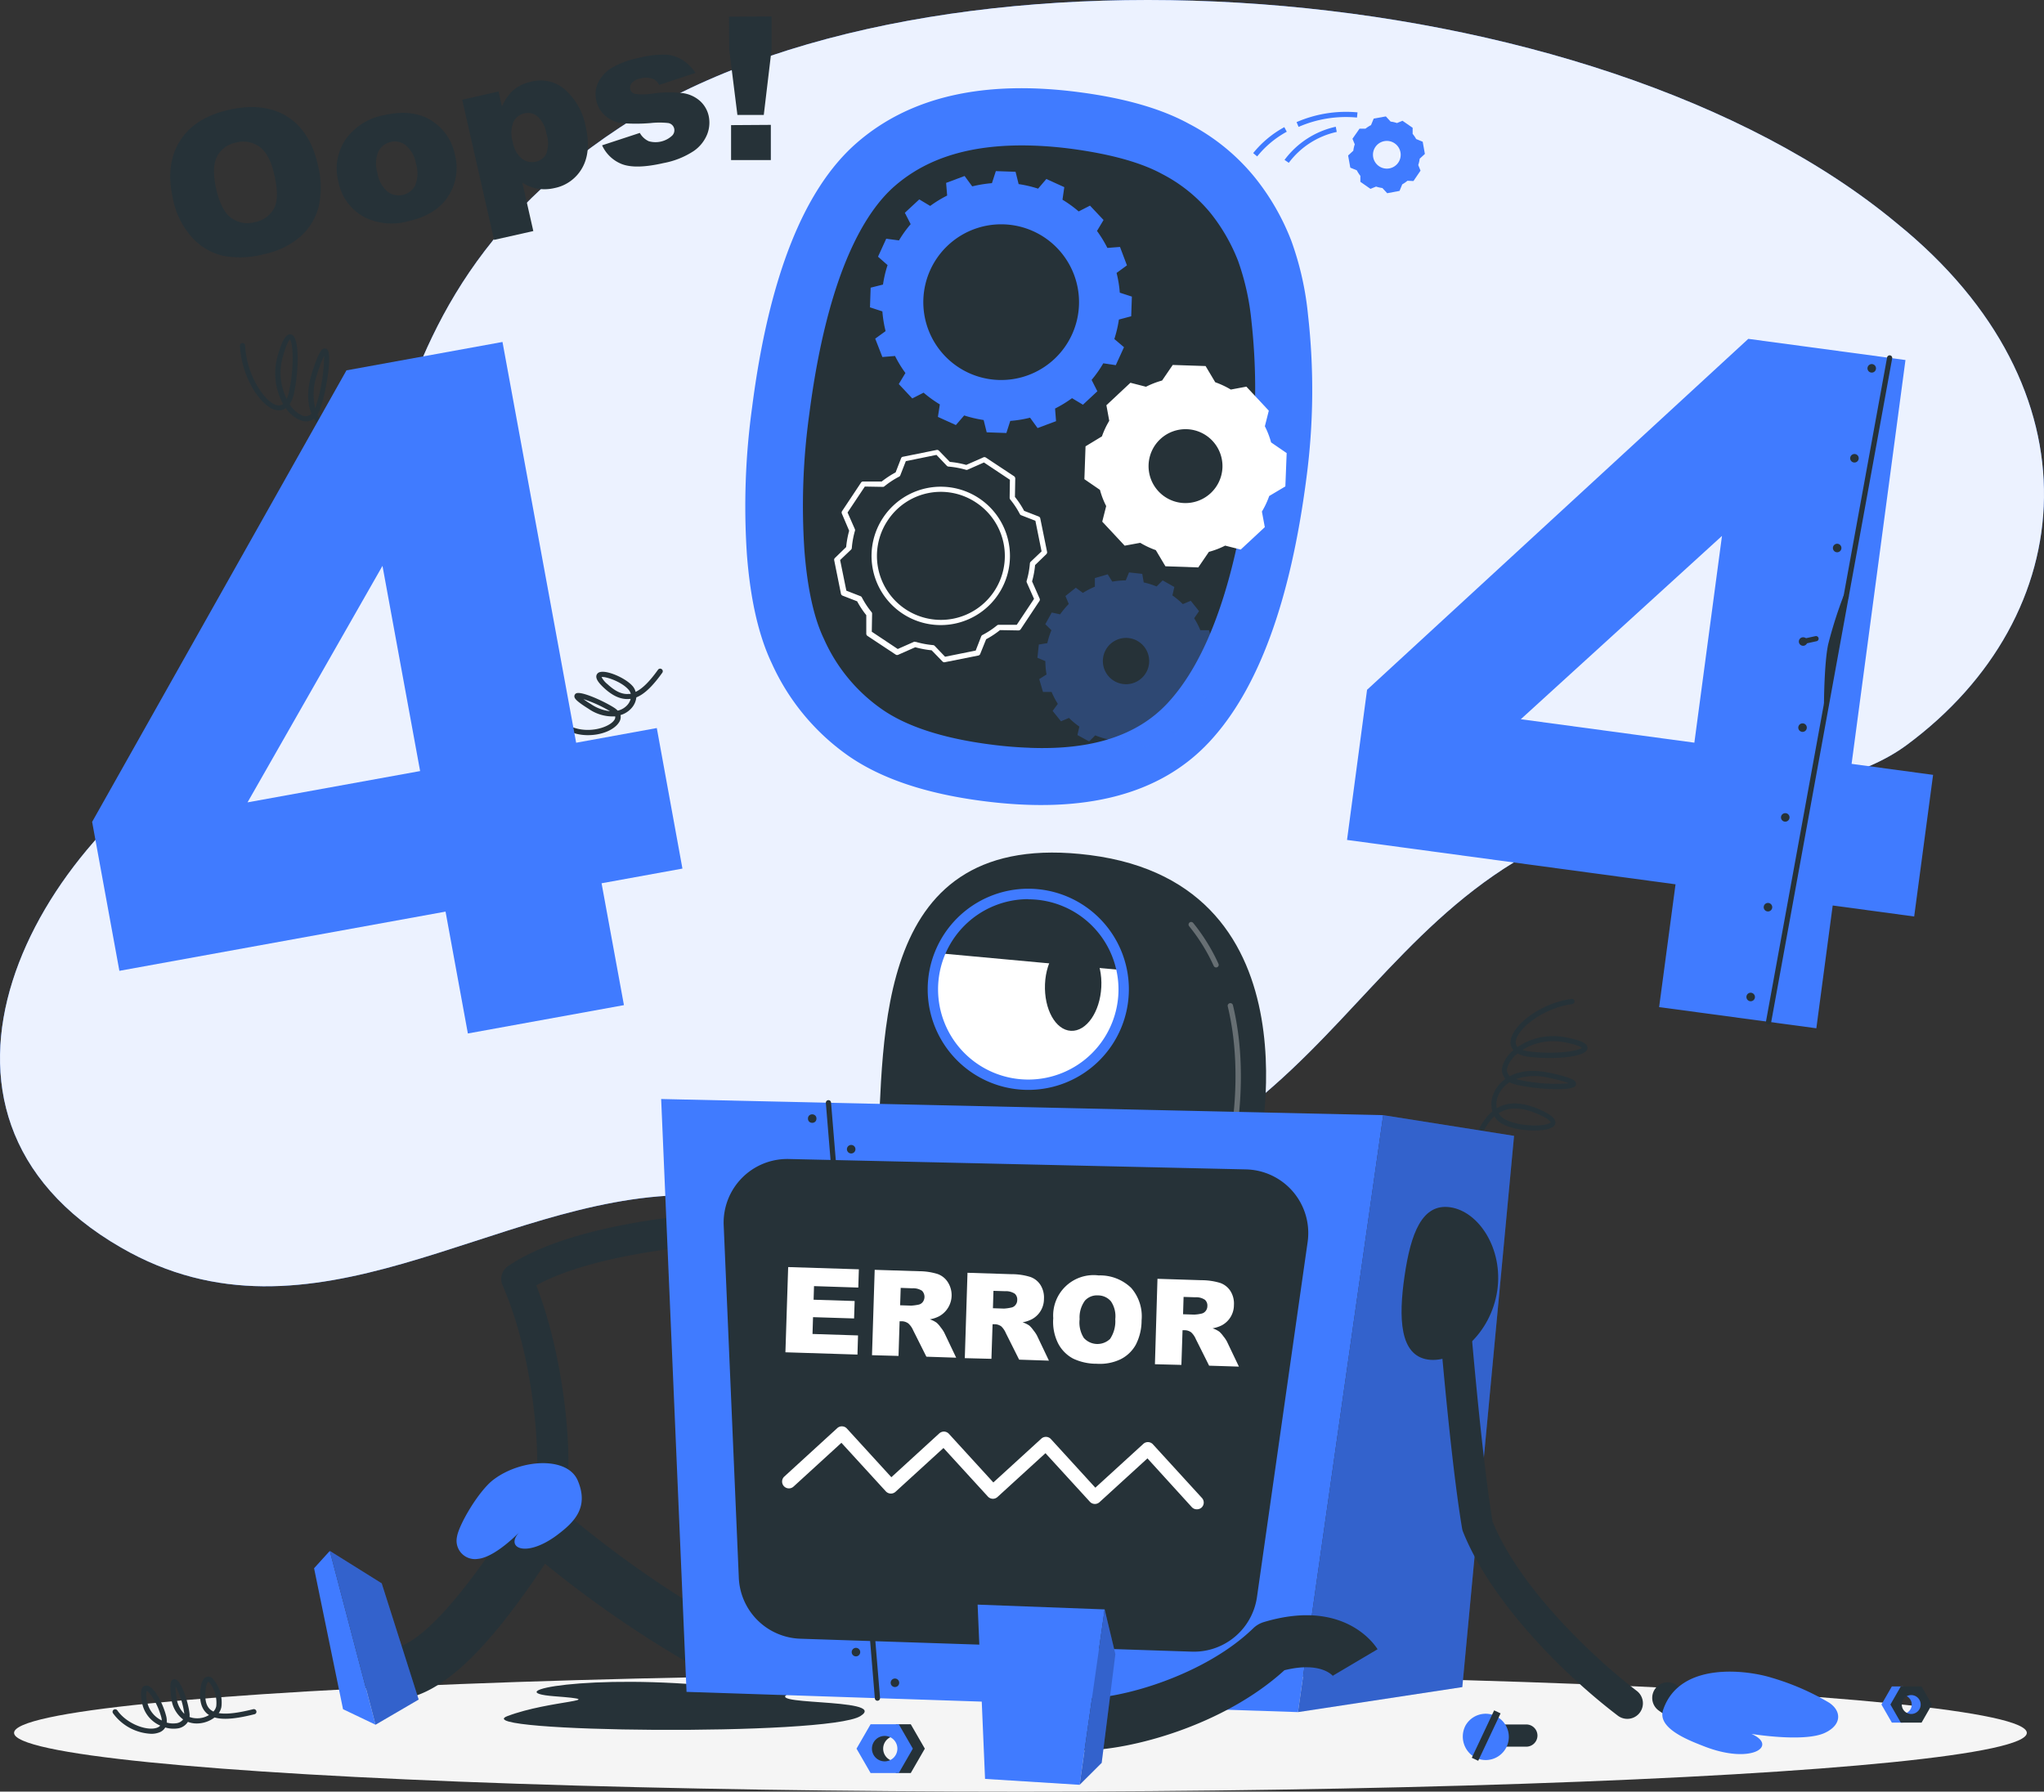 <svg xmlns="http://www.w3.org/2000/svg" viewBox="0 0 393.8 345.21"><rect x="0" y="0" width="393.8" height="345.21" fill="#333333" stroke="none"/><defs><style>.cls-1,.cls-5{fill:#407bff;}.cls-2,.cls-6,.cls-7{fill:#fff;}.cls-2{opacity:0.9;}.cls-3{fill:#f5f5f5;}.cls-4{fill:#263238;}.cls-5,.cls-7{opacity:0.3;}.cls-8{opacity:0.2;}</style></defs><title>Asset 1</title><g id="Layer_2" data-name="Layer 2"><g id="Background_Simple" data-name="Background Simple"><path class="cls-1" d="M365.51,43.08c39.29,31.83,35.52,75.55,1.85,100.46-16.15,12-48.67,9.64-67.17,18.08-24.13,11-36.38,31.39-54.87,47.66-46,40.48-60.95,20.47-113.32,21-36.81.37-71.81,31.4-108.69,10.1-45.08-26-17.17-78.18,19.64-98.31C85.22,119,58.63,64.6,119.43,24.56,179.25-14.82,307.16-5.54,365.51,43.08Z"/><path class="cls-2" d="M365.51,43.08c39.29,31.83,35.52,75.55,1.85,100.46-16.15,12-48.67,9.64-67.17,18.08-24.13,11-36.38,31.39-54.87,47.66-46,40.48-60.95,20.47-113.32,21-36.81.37-71.81,31.4-108.69,10.1-45.08-26-17.17-78.18,19.64-98.31C85.22,119,58.63,64.6,119.43,24.56,179.25-14.82,307.16-5.54,365.51,43.08Z"/></g><g id="Shadow"><ellipse id="_Path_" data-name="&lt;Path&gt;" class="cls-3" cx="196.6" cy="333.89" rx="193.89" ry="11.32"/></g><g id="Oops_" data-name="Oops!"><path class="cls-4" d="M33.32,38.3c-1-4.41-.56-8.11,1.34-11.13s5-5,9.41-6,8.22-.61,11.2,1.25,5,5,5.95,9.3a17.15,17.15,0,0,1,.17,8.12,11.64,11.64,0,0,1-3.53,5.76A15.63,15.63,0,0,1,50.74,49a17.64,17.64,0,0,1-7.88.26A11.65,11.65,0,0,1,37,45.75,15.54,15.54,0,0,1,33.32,38.3Zm8.34-1.86c.62,2.72,1.57,4.57,2.85,5.52a5.24,5.24,0,0,0,4.54.85,5.25,5.25,0,0,0,3.76-2.69c.72-1.39.73-3.59,0-6.61q-.87-3.81-2.8-5.22a5.39,5.39,0,0,0-4.57-.81,5.18,5.18,0,0,0-3.64,2.71Q40.73,32.32,41.66,36.44Z"/><path class="cls-4" d="M65.19,35a10,10,0,0,1,1.35-8.06A11.56,11.56,0,0,1,74,22.19q5.86-1.34,9.64,1.39a10.08,10.08,0,0,1,4,6.21,10,10,0,0,1-1.31,8.06Q84,41.42,78.69,42.61A11.83,11.83,0,0,1,70.53,42,9.85,9.85,0,0,1,65.19,35Zm7.51-1.73a6.05,6.05,0,0,0,1.93,3.63A3.58,3.58,0,0,0,80,35.71a6.31,6.31,0,0,0,.14-4.19A5.92,5.92,0,0,0,78.19,28a3.37,3.37,0,0,0-2.88-.65,3.47,3.47,0,0,0-2.42,1.88A6,6,0,0,0,72.7,33.27Z"/><path class="cls-4" d="M95.19,46.22l-6.14-27,7-1.59.66,2.89a9.6,9.6,0,0,1,2.11-3.08,7.84,7.84,0,0,1,3.43-1.68A7.15,7.15,0,0,1,109,17.4a12.68,12.68,0,0,1,3.83,6.92c.74,3.26.53,5.91-.64,8a7.87,7.87,0,0,1-5.33,3.91,8.57,8.57,0,0,1-3.29.13,7.76,7.76,0,0,1-2.94-1.17l2.12,9.33Zm3.6-18.86a5.31,5.31,0,0,0,1.76,3.22,3.19,3.19,0,0,0,2.72.56,2.82,2.82,0,0,0,2-1.57,6,6,0,0,0,0-3.86,5.55,5.55,0,0,0-1.71-3.27,2.87,2.87,0,0,0-2.5-.61,3.12,3.12,0,0,0-2.14,1.67A5.78,5.78,0,0,0,98.79,27.36Z"/><path class="cls-4" d="M116,28l7.27-2.39a3.75,3.75,0,0,0,1.72,1.6,4.69,4.69,0,0,0,4.53-1.1,1.46,1.46,0,0,0,.37-1.34,1.41,1.41,0,0,0-1.13-1.06,15.47,15.47,0,0,0-3.39,0,33.73,33.73,0,0,1-5.71,0,5.8,5.8,0,0,1-3-1.37,5.18,5.18,0,0,1-1.76-2.91,5.27,5.27,0,0,1,.37-3.58,6.89,6.89,0,0,1,2.62-2.79,16.61,16.61,0,0,1,5.12-1.89,18.85,18.85,0,0,1,5.28-.64,6.87,6.87,0,0,1,3.16,1A8.86,8.86,0,0,1,134,14.05l-7,2.31a2.47,2.47,0,0,0-1.23-1.17,3.85,3.85,0,0,0-2.27-.1,3.08,3.08,0,0,0-1.75.87,1.42,1.42,0,0,0-.33,1.22,1.2,1.2,0,0,0,1,.92,12.27,12.27,0,0,0,3.35-.07,22.42,22.42,0,0,1,5.82-.08,6.29,6.29,0,0,1,3.28,1.51,5.46,5.46,0,0,1,1.66,2.85,6.17,6.17,0,0,1-.27,3.53,7.15,7.15,0,0,1-2.64,3.28,15.86,15.86,0,0,1-5.78,2.3c-3.57.82-6.22.88-8,.21A7,7,0,0,1,116,28Z"/><path class="cls-4" d="M140.45,3.22l8.21-.05,0,6.3-1.51,12.68-5.08,0L140.49,9.52Zm.4,20.89,7.66-.05,0,6.78-7.66,0Z"/></g><g id="_404" data-name="404"><path class="cls-4" d="M75.28,89.23a.57.57,0,0,1-.18,0c-4.5-1.74-7.19-3.45-8.59-5.49a5.16,5.16,0,0,1-3.23-.45,6.43,6.43,0,0,1-2.78-2.62,2.56,2.56,0,0,1-2.43.37,6.08,6.08,0,0,1-3-2.41,2.22,2.22,0,0,1-1.55.43c-3-.24-7-6.16-7.29-12.46a.5.5,0,1,1,1,0c.28,6,4.11,11.33,6.38,11.52a1.31,1.31,0,0,0,.93-.28,12.26,12.26,0,0,1-1-9.41c.86-3,1.62-4.18,2.53-4,1.72.43,1.49,7,.58,11.29a6,6,0,0,1-.84,2.18,5.4,5.4,0,0,0,2.54,2.21A1.57,1.57,0,0,0,60,79.72c-.78-1.94-.94-4.58.12-7.94,1.41-4.43,2-4.55,2.31-4.62a.64.64,0,0,1,.64.22c.93,1-.18,7.92-1.34,11.32a5,5,0,0,1-.56,1.16,5.53,5.53,0,0,0,2.5,2.5,4.36,4.36,0,0,0,2.27.43c-.09-.19-.17-.38-.25-.58-.79-2.14-.4-4.62,1.19-7.57,1-2,1.91-2.88,2.71-2.88h0a1.11,1.11,0,0,1,1,.67c.88,1.6.24,6.91-1.48,9.55a4,4,0,0,1-1.62,1.4c1.34,1.76,3.89,3.31,7.95,4.89a.5.5,0,0,1,.29.64A.51.51,0,0,1,75.28,89.23ZM69.63,72.76s-.57,0-1.83,2.35C66.35,77.79,66,80,66.67,81.87c.09.22.19.45.3.67a2.9,2.9,0,0,0,1.32-1.11c1.4-2.14,2.07-6.54,1.55-8.25C69.74,72.82,69.63,72.76,69.63,72.76Zm-7.18-4.21a23.82,23.82,0,0,0-1.34,3.53,11.38,11.38,0,0,0-.38,6.55l.09-.25A32.89,32.89,0,0,0,62.45,68.55ZM55.87,65.4c-.17.15-.66.78-1.35,3.22a11.27,11.27,0,0,0,.72,8.25,6.43,6.43,0,0,0,.45-1.41C56.73,70.55,56.43,66.11,55.87,65.4Z"/><path class="cls-4" d="M113.3,141.65a9,9,0,0,1-4.56-1.19.5.5,0,1,1,.5-.86c3.57,2.09,8.18.63,9.13-.9a.87.87,0,0,0,.15-.67,8.12,8.12,0,0,1-5.13-1.46c-2.55-1.59-2.74-2.07-2.73-2.44a.63.63,0,0,1,.34-.53c1-.5,5.51,1.58,7.39,2.81a3.63,3.63,0,0,1,.62.52,3.55,3.55,0,0,0,1.9-1.14,2.83,2.83,0,0,0,.59-1.12l-.2,0c-1.6.16-3.2-.52-4.91-2.1-1.18-1.09-1.63-1.84-1.48-2.43a.91.91,0,0,1,.72-.65c1.38-.35,4.8,1.11,6.19,2.64a2.68,2.68,0,0,1,.64,1.18c1.31-.61,2.69-2,4.32-4.27a.5.5,0,0,1,.7-.11.49.49,0,0,1,.12.69c-1.89,2.64-3.47,4.14-5,4.75a3.69,3.69,0,0,1-.87,2,4.48,4.48,0,0,1-2.18,1.41,1.83,1.83,0,0,1-.28,1.39C118.38,140.59,116,141.65,113.3,141.65Zm-.89-6.94c.34.25.82.58,1.51,1a8,8,0,0,0,3.6,1.32A25.21,25.21,0,0,0,112.41,134.71Zm3.49-4.25a4.33,4.33,0,0,0,1.17,1.39c1.48,1.38,2.84,2,4.13,1.85l.32,0a1.81,1.81,0,0,0-.44-.83C119.68,131.28,116.58,130.3,115.9,130.46Z"/><path class="cls-1" d="M126.54,140.28,111,143.11,96.81,65.89,66.75,71.36l-49,87L23,187.06l62.84-11.41,4.3,23.48,30.07-5.46-4.31-23.48,15.58-2.83ZM47.69,154.6l26-45.57,7.25,39.54Z"/><path class="cls-1" d="M252,60.64a58.65,58.65,0,0,0-3.2-14.21,45.72,45.72,0,0,0-7-12.19,40.26,40.26,0,0,0-12.7-10.37q-8-4.39-21.22-6.11-27.43-3.59-42.78,9.74t-20.2,51a139.33,139.33,0,0,0-1,28.34q1,13,4.78,20.94a43.71,43.71,0,0,0,14.65,17.77q9.47,6.65,26,8.79,29.39,3.83,43.57-11.29T251.71,92A129,129,0,0,0,252,60.64Z"/><path class="cls-4" d="M198.37,144.08c-2.41-.08-5-.29-7.61-.64-9.16-1.19-16.24-3.51-21-6.89a32.6,32.6,0,0,1-11-13.4l-.05-.11c-1.92-4-3.17-9.75-3.73-17a128.29,128.29,0,0,1,.92-26.11c3.57-27.72,10.94-39.28,16.5-44.1,6.47-5.62,15.22-8.16,26.73-7.77,2.35.08,4.85.29,7.42.63,7.38,1,13.23,2.59,17.37,4.85A29.68,29.68,0,0,1,233.18,41a35.25,35.25,0,0,1,5.35,9.27,48.35,48.35,0,0,1,2.57,11.55,119.27,119.27,0,0,1-.3,28.73c-2.77,21.54-8.13,36.67-15.92,45-5.78,6.16-14.45,9-26.51,8.54Z"/><path class="cls-1" d="M217.94,60.94l.13-3.79-2.33-.76a21.83,21.83,0,0,0-.62-3.8l2-1.46-1.34-3.55-2.43.19a23.81,23.81,0,0,0-2-3.27l1.26-2.11L210,39.62l-2.18,1.12a23.17,23.17,0,0,0-3.12-2.26l.35-2.42-3.46-1.57L200,36.35a23.26,23.26,0,0,0-3.75-.88l-.59-2.37-3.8-.13-.75,2.32a24.89,24.89,0,0,0-3.8.62l-1.47-2-3.56,1.33.2,2.44a22.94,22.94,0,0,0-3.27,2l-2.1-1.26-2.78,2.58,1.12,2.19a21.78,21.78,0,0,0-2.25,3.13L170.74,46l-1.58,3.46L171,51.08a22,22,0,0,0-.88,3.75l-2.38.6-.13,3.79L170,60a22.65,22.65,0,0,0,.62,3.8l-2,1.45L170,68.79l2.44-.2a22.11,22.11,0,0,0,2,3.28L173.16,74l2.6,2.77,2.18-1.11a23.51,23.51,0,0,0,3.13,2.26l-.37,2.41,3.46,1.57,1.6-1.85a23.83,23.83,0,0,0,3.75.88l.59,2.37,3.79.13.75-2.33a22.6,22.6,0,0,0,3.81-.62l1.45,2,3.56-1.33-.19-2.43a23.87,23.87,0,0,0,3.27-2l2.1,1.26,2.78-2.59-1.11-2.19A22.48,22.48,0,0,0,212.56,70l2.41.36,1.58-3.46-1.86-1.58a23.26,23.26,0,0,0,.88-3.75Zm-25.6,12.27A15,15,0,1,1,207.88,58.7,15,15,0,0,1,192.34,73.21Z"/><path class="cls-5" d="M233.72,130.52,234,128l-1.54-.62a16,16,0,0,0-.22-2.6l1.4-.88-.72-2.47h-1.66a14.82,14.82,0,0,0-1.19-2.31l.94-1.36-1.6-2-1.53.64a14.55,14.55,0,0,0-2-1.67l.37-1.63L224,111.83,222.83,113a14.84,14.84,0,0,0-2.48-.78l-.28-1.64-2.55-.29-.63,1.54a14.94,14.94,0,0,0-2.59.24l-.89-1.41-2.47.72v1.66a16.34,16.34,0,0,0-2.31,1.2l-1.36-1-2,1.6.64,1.53a17.77,17.77,0,0,0-1.67,2l-1.61-.35-1.24,2.25,1.18,1.16a15,15,0,0,0-.79,2.49l-1.64.27-.27,2.55,1.53.64a14.73,14.73,0,0,0,.23,2.58l-1.41.89.72,2.47h1.66a15.22,15.22,0,0,0,1.2,2.3l-1,1.36,1.61,2,1.54-.65a14.55,14.55,0,0,0,2,1.67l-.37,1.63,2.25,1.23,1.18-1.17a15.68,15.68,0,0,0,2.47.77l.29,1.64,2.55.28.63-1.53a16.2,16.2,0,0,0,2.59-.24l.89,1.41,2.46-.72V141.7a16.34,16.34,0,0,0,2.31-1.2l1.34,1,2-1.6-.65-1.54a16.28,16.28,0,0,0,1.69-2l1.61.36,1.24-2.25-1.18-1.16a17.35,17.35,0,0,0,.78-2.48Zm-12.87-1a4.46,4.46,0,1,1-1.77-6.06A4.47,4.47,0,0,1,220.85,129.53Z"/><path class="cls-6" d="M247.89,87.3l-3-2.06h0a16.42,16.42,0,0,0-1.2-3.11l.76-3-4.32-4.63-3,.56a17,17,0,0,0-3-1.41h0l-1.86-3.12-6.33-.21-2.05,3h0a16.59,16.59,0,0,0-3.1,1.2l-3-.77-4.63,4.33.55,3h0a16.3,16.3,0,0,0-1.41,3L209.14,86l-.22,6.33,3,2.06a15.62,15.62,0,0,0,1.2,3.12h0l-.76,3,4.32,4.63,3-.55a16.53,16.53,0,0,0,3,1.41h0l1.85,3.11,6.33.22,2.05-3a16,16,0,0,0,3.13-1.2h0l3,.76,4.64-4.32-.56-3a16.39,16.39,0,0,0,1.41-3h0l3.11-1.85Zm-19.73,9.63a7.12,7.12,0,1,1,7.36-6.88A7.14,7.14,0,0,1,228.16,96.93Z"/><path class="cls-1" d="M269.64,36.78l.52-1.26h0a6.7,6.7,0,0,0,1-.69l1.16.05,1.36-2-.44-1.08a6.18,6.18,0,0,0,.28-1.22h0l1-.92-.42-2.35-1.26-.52h0a6.65,6.65,0,0,0-.68-1l0-1.17-1.95-1.35-1.07.44h0a5.55,5.55,0,0,0-1.22-.28l-.92-1-2.34.42-.52,1.26a6.17,6.17,0,0,0-1.06.68h0l-1.15,0-1.36,1.95.44,1.07a6.12,6.12,0,0,0-.28,1.23h0l-1,.92.42,2.34,1.26.52a6.17,6.17,0,0,0,.68,1.06h0l0,1.15,1.95,1.36,1.07-.44a7.31,7.31,0,0,0,1.23.28h0l.92,1Zm-5.08-6.49a2.67,2.67,0,1,1,3.1,2.16A2.68,2.68,0,0,1,264.56,30.29Z"/><path class="cls-1" d="M242.21,30.14l-.77-.64a19.89,19.89,0,0,1,6-5l.47.88A19,19,0,0,0,242.21,30.14Z"/><path class="cls-1" d="M250.19,24.45l-.39-.92a23.92,23.92,0,0,1,11.74-1.88l-.1,1A22.79,22.79,0,0,0,250.19,24.45Z"/><path class="cls-1" d="M248.3,31.37l-.82-.56a16.78,16.78,0,0,1,9.87-6.39l.19,1A15.72,15.72,0,0,0,248.3,31.37Z"/><path class="cls-6" d="M181.94,127.61a.51.51,0,0,1-.35-.15l-2.1-2.16a18.43,18.43,0,0,1-3.15-.59l-3.26,1.44a.51.51,0,0,1-.48,0l-5.48-3.63a.5.5,0,0,1-.22-.42l0-3.57a17.11,17.11,0,0,1-1.76-2.67l-2.81-1.09a.51.51,0,0,1-.31-.37l-1.3-6.44a.47.47,0,0,1,.14-.45l2.16-2.1a18.78,18.78,0,0,1,.58-3.15L162.21,99a.54.54,0,0,1,0-.48L165.88,93a.47.47,0,0,1,.43-.22l3.56,0a18.2,18.2,0,0,1,2.68-1.76l1.09-2.81A.51.51,0,0,1,174,88l6.44-1.3a.49.49,0,0,1,.46.14L183,89a17.76,17.76,0,0,1,3.16.58l3.26-1.44a.51.51,0,0,1,.48,0l5.47,3.62a.54.54,0,0,1,.23.43l-.06,3.56a17.26,17.26,0,0,1,1.77,2.68l2.8,1.09a.49.49,0,0,1,.31.36l1.31,6.44a.52.52,0,0,1-.14.46l-2.17,2.1a17.16,17.16,0,0,1-.58,3.14l1.44,3.27a.51.51,0,0,1,0,.48l-3.63,5.47a.52.52,0,0,1-.42.23l-3.57-.06a17.11,17.11,0,0,1-2.67,1.76L188.85,126a.49.49,0,0,1-.37.31L182,127.6Zm-5.63-3.93.14,0a17.42,17.42,0,0,0,3.31.62.5.5,0,0,1,.32.15l2,2.09,5.9-1.19,1.06-2.73a.53.53,0,0,1,.24-.27,16.05,16.05,0,0,0,2.81-1.85.49.49,0,0,1,.33-.11l3.47,0,3.33-5-1.41-3.18a.5.5,0,0,1,0-.34,16.6,16.6,0,0,0,.61-3.31.53.53,0,0,1,.15-.32l2.1-2-1.19-5.9-2.73-1.06a.49.49,0,0,1-.27-.24,16,16,0,0,0-1.85-2.8.57.57,0,0,1-.11-.33l.05-3.47-5-3.33-3.17,1.4a.5.5,0,0,1-.34,0,17.27,17.27,0,0,0-3.33-.61.51.51,0,0,1-.31-.15l-2-2.1-5.9,1.2-1.06,2.72a.47.47,0,0,1-.23.27,16.52,16.52,0,0,0-2.82,1.85.44.44,0,0,1-.32.12l-3.47-.06-3.33,5,1.4,3.18a.5.5,0,0,1,0,.43,17.27,17.27,0,0,0-.58,3.23.5.5,0,0,1-.15.32l-2.1,2,1.2,5.9,2.72,1.06a.51.51,0,0,1,.28.26,16.22,16.22,0,0,0,1.84,2.79.5.5,0,0,1,.12.33l-.06,3.47,5,3.33,3.19-1.41A.45.45,0,0,1,176.31,123.68Zm4.92-3.24a13.32,13.32,0,0,1-11.1-20.68h0a13.33,13.33,0,1,1,11.1,20.68ZM171,100.32a12.32,12.32,0,1,0,17.08-3.47A12.24,12.24,0,0,0,171,100.32Z"/><path class="cls-1" d="M372.43,149.3l-15.7-2.12,10.38-77.81-30.28-4.08-73.45,67.62-3.86,28.93,63.29,8.55-3.16,23.66,30.29,4.08,3.15-23.66,15.7,2.12ZM293,138.58l38.76-35.32-5.32,39.84Z"/><path class="cls-4" d="M340.73,197.39h-.09a.51.51,0,0,1-.4-.59L363.57,68.87a.51.51,0,0,1,.58-.4.5.5,0,0,1,.4.58L341.23,197A.51.51,0,0,1,340.73,197.39Z"/><path class="cls-4" d="M361.43,71a.81.81,0,0,1-.84.79.82.82,0,0,1-.8-.84.83.83,0,0,1,.85-.8A.82.82,0,0,1,361.43,71Z"/><path class="cls-4" d="M358.1,88.32a.82.82,0,1,1-.79-.84A.81.81,0,0,1,358.1,88.32Z"/><path class="cls-4" d="M354.77,105.62a.82.82,0,0,1-.85.79.82.82,0,1,1,.85-.79Z"/><path class="cls-4" d="M348.21,123.63a.82.82,0,1,1-.79-.84A.8.8,0,0,1,348.21,123.63Z"/><path class="cls-4" d="M348.1,140.22a.82.82,0,0,1-.84.8.83.83,0,0,1-.8-.85.82.82,0,0,1,.85-.79A.81.81,0,0,1,348.1,140.22Z"/><path class="cls-4" d="M344.77,157.53a.82.82,0,1,1-.79-.85A.81.81,0,0,1,344.77,157.53Z"/><path class="cls-4" d="M341.44,174.83a.82.82,0,1,1-1.64-.06.82.82,0,1,1,1.64.06Z"/><path class="cls-4" d="M338.11,192.13a.82.82,0,1,1-1.64-.06.81.81,0,0,1,.84-.79A.83.83,0,0,1,338.11,192.13Z"/><path class="cls-4" d="M347.4,124.11a.5.5,0,0,1-.11-1l2.48-.54a.51.51,0,0,1,.6.39.5.5,0,0,1-.39.59l-2.48.54Z"/><path class="cls-4" d="M355.69,114.89a84.28,84.28,0,0,0-3,9.36c-.75,3.54-.79,11.43-.79,11.43"/><path class="cls-4" d="M351.9,136.18h0a.49.49,0,0,1-.49-.5c0-.33.05-8,.81-11.53a82.74,82.74,0,0,1,3-9.44.51.51,0,0,1,.65-.28.49.49,0,0,1,.28.64,85.15,85.15,0,0,0-3,9.29c-.73,3.44-.78,11.24-.78,11.32A.51.51,0,0,1,351.9,136.18Z"/></g><g id="Character"><path class="cls-4" d="M169.05,222.49c1.39-22.4-1.16-63.12,40.95-57.73,45.13,5.77,32.22,58.55,32.22,58.55Z"/><circle class="cls-6" cx="198.11" cy="190.65" r="18.38"/><path class="cls-4" d="M200.53,172.31c-8.71-1.49-18,4.92-18.93,11.42l34.51,3.18C214.89,179.5,207.43,173.48,200.53,172.31Z"/><path class="cls-4" d="M212.18,190.19c-.25,4.81-2.87,8.58-5.85,8.43s-5.2-4.18-5-9,2.87-8.57,5.85-8.42S212.42,185.39,212.18,190.19Z"/><path class="cls-1" d="M198.11,210a19.38,19.38,0,1,1,19.38-19.38A19.39,19.39,0,0,1,198.11,210Zm0-36.75a17.38,17.38,0,1,0,17.38,17.37A17.39,17.39,0,0,0,198.11,173.28Z"/><path class="cls-7" d="M237.09,221.93H237a.51.51,0,0,1-.37-.61c0-.13,3.22-13.69-.09-27.4a.5.5,0,1,1,1-.24c3.37,14,.13,27.74.09,27.88A.49.49,0,0,1,237.09,221.93Z"/><path class="cls-7" d="M234.3,186.41a.52.52,0,0,1-.46-.29,35.17,35.17,0,0,0-4.74-7.66.5.5,0,0,1,.07-.7.5.5,0,0,1,.71.07,36.47,36.47,0,0,1,4.87,7.87.49.49,0,0,1-.24.66A.41.41,0,0,1,234.3,186.41Z"/><path class="cls-4" d="M75.34,327.57H75a5,5,0,1,1,.28-10h.09c2.89,0,9.84-3.51,24.38-26.43a5,5,0,0,1,7.51-1.09,207.46,207.46,0,0,0,37.14,25.48,5,5,0,1,1-4.52,8.91A213.22,213.22,0,0,1,105,301.3C92.86,319.62,83.81,327.57,75.34,327.57Z"/><path class="cls-4" d="M106.27,289.15l-.43,0a3,3,0,0,1-2.54-3.39c.71-5-.17-23.63-6.48-38.13a3,3,0,0,1,1.06-3.67c13.7-9.34,42.88-10.46,44.12-10.5a3,3,0,0,1,.21,6c-.27,0-25.78,1-38.89,8.2,5.58,14.44,6.85,32.44,5.92,38.95A3,3,0,0,1,106.27,289.15Z"/><path class="cls-1" d="M111.31,285.27c-2-4.71-11-4.17-16.27-.14-2.82,2.15-6.64,8.64-7,11a3.54,3.54,0,0,0,4,4.24c3.45-.3,8.18-5.31,8.18-5.31-3.14,3.09.92,5.27,7,.8C110.55,293.37,113.55,290.54,111.31,285.27Z"/><path class="cls-4" d="M283.31,223.81a.32.32,0,0,1-.14,0,.48.48,0,0,1-.34-.61c1.33-4.64,2.78-7.48,4.7-9.06a5.14,5.14,0,0,1,.15-3.25,6.43,6.43,0,0,1,2.36-3,2.56,2.56,0,0,1-.59-2.38,6.18,6.18,0,0,1,2.14-3.16,2.24,2.24,0,0,1-.57-1.51c0-3,5.51-7.52,11.76-8.37a.48.48,0,0,1,.56.42.5.5,0,0,1-.42.57c-5.94.81-10.92,5.11-10.9,7.38a1.3,1.3,0,0,0,.36.9,12.21,12.21,0,0,1,9.28-1.86c3.07.58,4.32,1.23,4.18,2.16-.28,1.76-6.81,2.12-11.19,1.6a6.18,6.18,0,0,1-2.25-.65,5.38,5.38,0,0,0-2,2.73,1.58,1.58,0,0,0,.49,1.64c1.86-1,4.47-1.36,7.92-.6,4.54,1,4.7,1.56,4.81,1.89a.68.68,0,0,1-.16.66c-1,1-7.91.53-11.4-.33a4.91,4.91,0,0,1-1.21-.45,5.49,5.49,0,0,0-2.26,2.71,4.32,4.32,0,0,0-.23,2.3l.55-.29c2.07-1,4.57-.82,7.66.5,2,.88,3,1.65,3.1,2.44a1.1,1.1,0,0,1-.57,1c-1.52,1-6.87.86-9.65-.62a4,4,0,0,1-1.54-1.48c-1.63,1.49-2.95,4.16-4.15,8.35A.51.51,0,0,1,283.31,223.81Zm5.42-9.33A3,3,0,0,0,290,215.7c2.26,1.2,6.7,1.47,8.36.8.34-.14.39-.25.39-.25s-.05-.56-2.5-1.61c-2.8-1.2-5-1.37-6.83-.52C289.15,214.23,288.94,214.35,288.73,214.48Zm3.34-6.57.25.07a32.78,32.78,0,0,0,9.94.75,21.7,21.7,0,0,0-3.64-1A11.38,11.38,0,0,0,292.07,207.91Zm1.26-5.62a5.92,5.92,0,0,0,1.43.32c5,.59,9.39-.1,10-.72-.17-.16-.84-.59-3.32-1.06A11.26,11.26,0,0,0,293.33,202.29Z"/><path class="cls-4" d="M153.13,325.9c.66-.21.44-.85-.3-.85H139.29c-25.78-2.73-43.79.93-32.44,1.79s-.8.69-9.09,3.82,61.65,3.93,68,0C171.64,327,144,328.83,153.13,325.9Z"/><polygon class="cls-1" points="250.07 329.89 132.27 325.99 127.38 211.76 266.49 214.87 250.07 329.89"/><path class="cls-4" d="M169.05,327.7a.5.5,0,0,1-.5-.45l-9.44-114.73a.5.5,0,0,1,1-.08l9.44,114.72a.5.5,0,0,1-.46.54Z"/><polygon class="cls-1" points="250.07 329.89 281.73 325.07 291.7 218.86 266.49 214.87 250.07 329.89"/><polygon class="cls-8" points="250.07 329.89 281.73 325.07 291.7 218.86 266.49 214.87 250.07 329.89"/><path class="cls-4" d="M142.34,304l-2.91-67.86A12.26,12.26,0,0,1,152,223.32l88.06,2a12.27,12.27,0,0,1,11.87,14l-9.76,68.4a12.27,12.27,0,0,1-12.55,10.52l-75.39-2.49A12.27,12.27,0,0,1,142.34,304Z"/><path class="cls-6" d="M151.85,244.14l13.62.43-.11,3.52-8.53-.28-.08,2.62,7.91.25-.11,3.36-7.91-.25-.1,3.24,8.77.28L165.2,261l-13.88-.44Z"/><path class="cls-6" d="M168,261.12l.52-16.45,8.48.27a12.16,12.16,0,0,1,3.59.52,3.86,3.86,0,0,1,2,1.56,4.64,4.64,0,0,1-1.64,6.59,6.06,6.06,0,0,1-1.81.6,5.08,5.08,0,0,1,1.31.65,4.92,4.92,0,0,1,.78.89,6.43,6.43,0,0,1,.68,1l2.31,4.85-5.74-.19-2.56-5.11A3.8,3.8,0,0,0,175,255a2.22,2.22,0,0,0-1.23-.42h-.45l-.21,6.68Zm5.42-9.62,2.14.07a9.63,9.63,0,0,0,1.36-.18,1.38,1.38,0,0,0,.84-.49,1.67,1.67,0,0,0-.12-2.19,3.09,3.09,0,0,0-1.88-.48l-2.23-.08Z"/><path class="cls-6" d="M185.88,261.69l.52-16.45,8.47.27a12.11,12.11,0,0,1,3.59.52,3.79,3.79,0,0,1,2,1.56,4.54,4.54,0,0,1,.67,2.69,4.42,4.42,0,0,1-2.31,3.9,6.16,6.16,0,0,1-1.81.6,5.12,5.12,0,0,1,1.31.64,5.51,5.51,0,0,1,.78.9,6.43,6.43,0,0,1,.68,1l2.31,4.85-5.74-.19-2.56-5.11a3.94,3.94,0,0,0-.88-1.3,2.22,2.22,0,0,0-1.23-.42h-.45l-.22,6.67Zm5.42-9.62,2.14.07a8.63,8.63,0,0,0,1.35-.19,1.31,1.31,0,0,0,.84-.49,1.46,1.46,0,0,0,.35-.94,1.5,1.5,0,0,0-.46-1.24,3.1,3.1,0,0,0-1.88-.49l-2.24-.07Z"/><path class="cls-6" d="M202.92,254a7.79,7.79,0,0,1,8.76-8.25,8.6,8.6,0,0,1,6.26,2.41,8.32,8.32,0,0,1,2,6.25,10.21,10.21,0,0,1-1.12,4.7,6.88,6.88,0,0,1-2.9,2.78,9.22,9.22,0,0,1-4.61.88,10.49,10.49,0,0,1-4.57-1,6.92,6.92,0,0,1-2.87-2.9A9.28,9.28,0,0,1,202.92,254Zm5.08.18a5.54,5.54,0,0,0,.81,3.61,3.52,3.52,0,0,0,5.06.19,6.11,6.11,0,0,0,1-3.8,5.12,5.12,0,0,0-.83-3.43,3.24,3.24,0,0,0-2.51-1.15,3.1,3.1,0,0,0-2.5,1A5.49,5.49,0,0,0,208,254.19Z"/><path class="cls-6" d="M222.51,262.86,223,246.4l8.47.27a12.45,12.45,0,0,1,3.59.52,3.86,3.86,0,0,1,2,1.57,4.51,4.51,0,0,1,.67,2.68,4.42,4.42,0,0,1-2.31,3.91,6.18,6.18,0,0,1-1.81.59,5.08,5.08,0,0,1,1.31.65,5.32,5.32,0,0,1,.78.89,6,6,0,0,1,.68,1l2.31,4.84-5.74-.18-2.56-5.12a3.77,3.77,0,0,0-.88-1.29,2.08,2.08,0,0,0-1.23-.42l-.45,0-.22,6.68Zm5.42-9.63,2.14.07a7.21,7.21,0,0,0,1.35-.18,1.35,1.35,0,0,0,.84-.49,1.46,1.46,0,0,0,.35-.94,1.49,1.49,0,0,0-.46-1.24,3,3,0,0,0-1.88-.49l-2.24-.07Z"/><path class="cls-6" d="M230.6,290.81a1.28,1.28,0,0,1-1-.43L221.07,281l-9.24,8.44a1.31,1.31,0,0,1-1.85-.08L201.42,280l-9.24,8.44a1.31,1.31,0,0,1-1.85-.08L181.77,279l-9.24,8.44a1.32,1.32,0,0,1-.94.34,1.34,1.34,0,0,1-.92-.42L162.11,278l-9.23,8.44a1.31,1.31,0,1,1-1.77-1.94l10.2-9.33a1.31,1.31,0,0,1,1.86.09l8.56,9.37,9.23-8.44a1.35,1.35,0,0,1,.95-.35,1.33,1.33,0,0,1,.91.43l8.56,9.37,9.24-8.44a1.31,1.31,0,0,1,1.85.08l8.56,9.37,9.24-8.44a1.31,1.31,0,0,1,1.85.08l9.45,10.34a1.31,1.31,0,0,1-.09,1.86A1.28,1.28,0,0,1,230.6,290.81Z"/><polygon class="cls-1" points="72.35 332.32 66.09 329.33 60.51 302.17 63.54 298.83 72.35 332.32"/><polygon class="cls-1" points="72.35 332.32 80.66 327.47 73.54 305.08 63.54 298.83 72.35 332.32"/><polygon class="cls-8" points="72.35 332.32 80.66 327.47 73.54 305.08 63.54 298.83 72.35 332.32"/><path class="cls-4" d="M208.55,337.26h-.69a5,5,0,0,1,.27-10c7.71.25,24-4.48,33.32-13.52a5,5,0,0,1,2.05-1.2c15.79-4.74,21.66,4.83,21.9,5.24l-8.6,5.09a1.34,1.34,0,0,0,.11.19c-.09-.14-2.33-3-9.45-1.24C235.77,332.47,217.83,337.26,208.55,337.26Z"/><polygon class="cls-1" points="208 343.9 189.78 342.76 188.35 309.18 212.82 310.1 208 343.9"/><polygon class="cls-1" points="208 343.9 212.25 339.67 214.89 318.73 212.82 310.1 208 343.9"/><polygon class="cls-8" points="208 343.9 212.25 339.67 214.89 318.73 212.82 310.1 208 343.9"/><path class="cls-4" d="M313.51,331.19a3,3,0,0,1-1.81-.61c-10.4-7.9-24.45-21.93-29.84-35.46a3.25,3.25,0,0,1-.17-.61c-2.63-15.64-5.14-48.54-5.25-49.94a3,3,0,0,1,6-.45c0,.34,2.56,33.57,5.12,49.07,5.38,13.16,20,26.67,27.78,32.61a3,3,0,0,1-1.82,5.39Z"/><path class="cls-4" d="M327.38,332.7c-2.32,0-4.95-1.05-7.82-3.12a3,3,0,0,1,3.52-4.86c2.48,1.79,3.83,2,4.3,2a3,3,0,0,1,0,6Z"/><path class="cls-1" d="M320.41,329.49c3.21-9.53,16.37-7.65,20.9-6.23a48.2,48.2,0,0,1,11.07,4.8c2.45,1.61,2.49,4.29-.78,5.82-4,1.89-14.16.21-14.16.21,5.24,2.3,0,6-9.21,2.36C325.24,335.28,319.27,333,320.41,329.49Z"/><path class="cls-4" d="M288.46,248.69c-1.19,8.1-7.9,14.07-13.35,13.27s-5.69-8-4.5-16.14,3.35-14,8.81-13.2S289.65,240.59,288.46,248.69Z"/><circle class="cls-4" cx="156.48" cy="215.53" r="0.82"/><path class="cls-4" d="M164.81,221.43a.82.82,0,1,1-.82-.82A.82.82,0,0,1,164.81,221.43Z"/><path class="cls-4" d="M165.73,318.33a.82.82,0,1,1-.82-.82A.82.82,0,0,1,165.73,318.33Z"/><path class="cls-4" d="M173.24,324.24a.82.82,0,1,1-.82-.82A.82.82,0,0,1,173.24,324.24Z"/></g><g id="Robot_Parts" data-name="Robot Parts"><path class="cls-4" d="M29.11,334.07a9.62,9.62,0,0,1-7.33-3.95.49.49,0,0,1,.12-.69.51.51,0,0,1,.7.12c1.87,2.7,6,4.13,7.81,3.28a1.35,1.35,0,0,0,.46-.34A6.05,6.05,0,0,1,27.35,328c-.23-1.26-.41-3,.64-3.21,1.43-.33,3.31,3.14,4,5.77a3.78,3.78,0,0,1,.13,1.34,4.3,4.3,0,0,0,1.79.14,1.94,1.94,0,0,0,1.37-.74A5.86,5.86,0,0,1,33,327.12c-.38-2.73-.09-3.21.21-3.44a.66.66,0,0,1,.69-.08c1.07.45,2.36,4.33,2.61,6.53a2.66,2.66,0,0,1,0,.69,3.91,3.91,0,0,0,1.35.26,4.29,4.29,0,0,0,2.41-.63,3.69,3.69,0,0,1-.4-.29c-1-.89-1.46-2.31-1.28-4.33.14-1.57.49-2.43,1.12-2.7a1.16,1.16,0,0,1,1.21.24,6.93,6.93,0,0,1,1.73,5.56,2.89,2.89,0,0,1-.51,1.15c1.84.32,4.42-.2,6.65-.75a.5.5,0,0,1,.6.37.48.48,0,0,1-.36.6c-2.71.67-5.63,1.22-7.69.62a5.69,5.69,0,0,1-3.5,1.16,4.6,4.6,0,0,1-1.64-.31,2.79,2.79,0,0,1-2.12,1.28,5.53,5.53,0,0,1-2.24-.2,2.21,2.21,0,0,1-1,.89A4.16,4.16,0,0,1,29.11,334.07Zm-.86-8.28a4.33,4.33,0,0,0,.08,2,5.09,5.09,0,0,0,2.84,3.71,2.78,2.78,0,0,0-.12-.71C30.27,328,28.78,326,28.25,325.79Zm5.57-.87A13.26,13.26,0,0,0,34,327a5.12,5.12,0,0,0,1.51,3.22A15.72,15.72,0,0,0,33.82,324.92Zm6.29-.87h0s-.38.19-.52,1.86.16,2.83.93,3.49a3.06,3.06,0,0,0,.6.38,2.15,2.15,0,0,0,.54-1,6.26,6.26,0,0,0-1.19-4.43C40.27,324.1,40.14,324.05,40.11,324.05Z"/><polygon class="cls-4" points="175.47 341.63 178.18 336.93 175.47 332.23 172.57 332.23 174.21 336.93 172.57 341.63 175.47 341.63"/><path class="cls-4" d="M172.76,339.38a2.45,2.45,0,1,1,0-4.89l-4.6-.92-1.23,3.72,2.06,3.14Z"/><path class="cls-1" d="M173.16,332.23h-5.43l-2.71,4.7,2.71,4.7h5.43l2.71-4.7Zm-2.71,7.15a2.45,2.45,0,1,1,2.44-2.45A2.45,2.45,0,0,1,170.45,339.38Z"/><polygon class="cls-1" points="364.49 331.92 362.48 328.43 364.49 324.94 366.64 324.94 365.43 328.43 366.64 331.92 364.49 331.92"/><path class="cls-1" d="M366.5,330.25a1.82,1.82,0,0,0,0-3.64l3.43-.68.9,2.76L369.31,331Z"/><path class="cls-4" d="M366.21,324.94h4l2,3.49-2,3.49h-4l-2-3.49Zm2,5.31a1.82,1.82,0,1,0-1.81-1.82A1.82,1.82,0,0,0,368.22,330.25Z"/><path class="cls-4" d="M289.55,336.55h4.52a2.15,2.15,0,0,0,2.14-2.14h0a2.15,2.15,0,0,0-2.14-2.14h-4.52a2.14,2.14,0,0,0-2.14,2.14h0A2.14,2.14,0,0,0,289.55,336.55Z"/><path class="cls-1" d="M282.33,332.51a4.46,4.46,0,1,1,2,6.19A4.6,4.6,0,0,1,282.33,332.51Z"/><rect class="cls-4" x="285.67" y="329.36" width="1.37" height="10.1" transform="translate(402.75 759) rotate(-154.76)"/></g></g></svg>